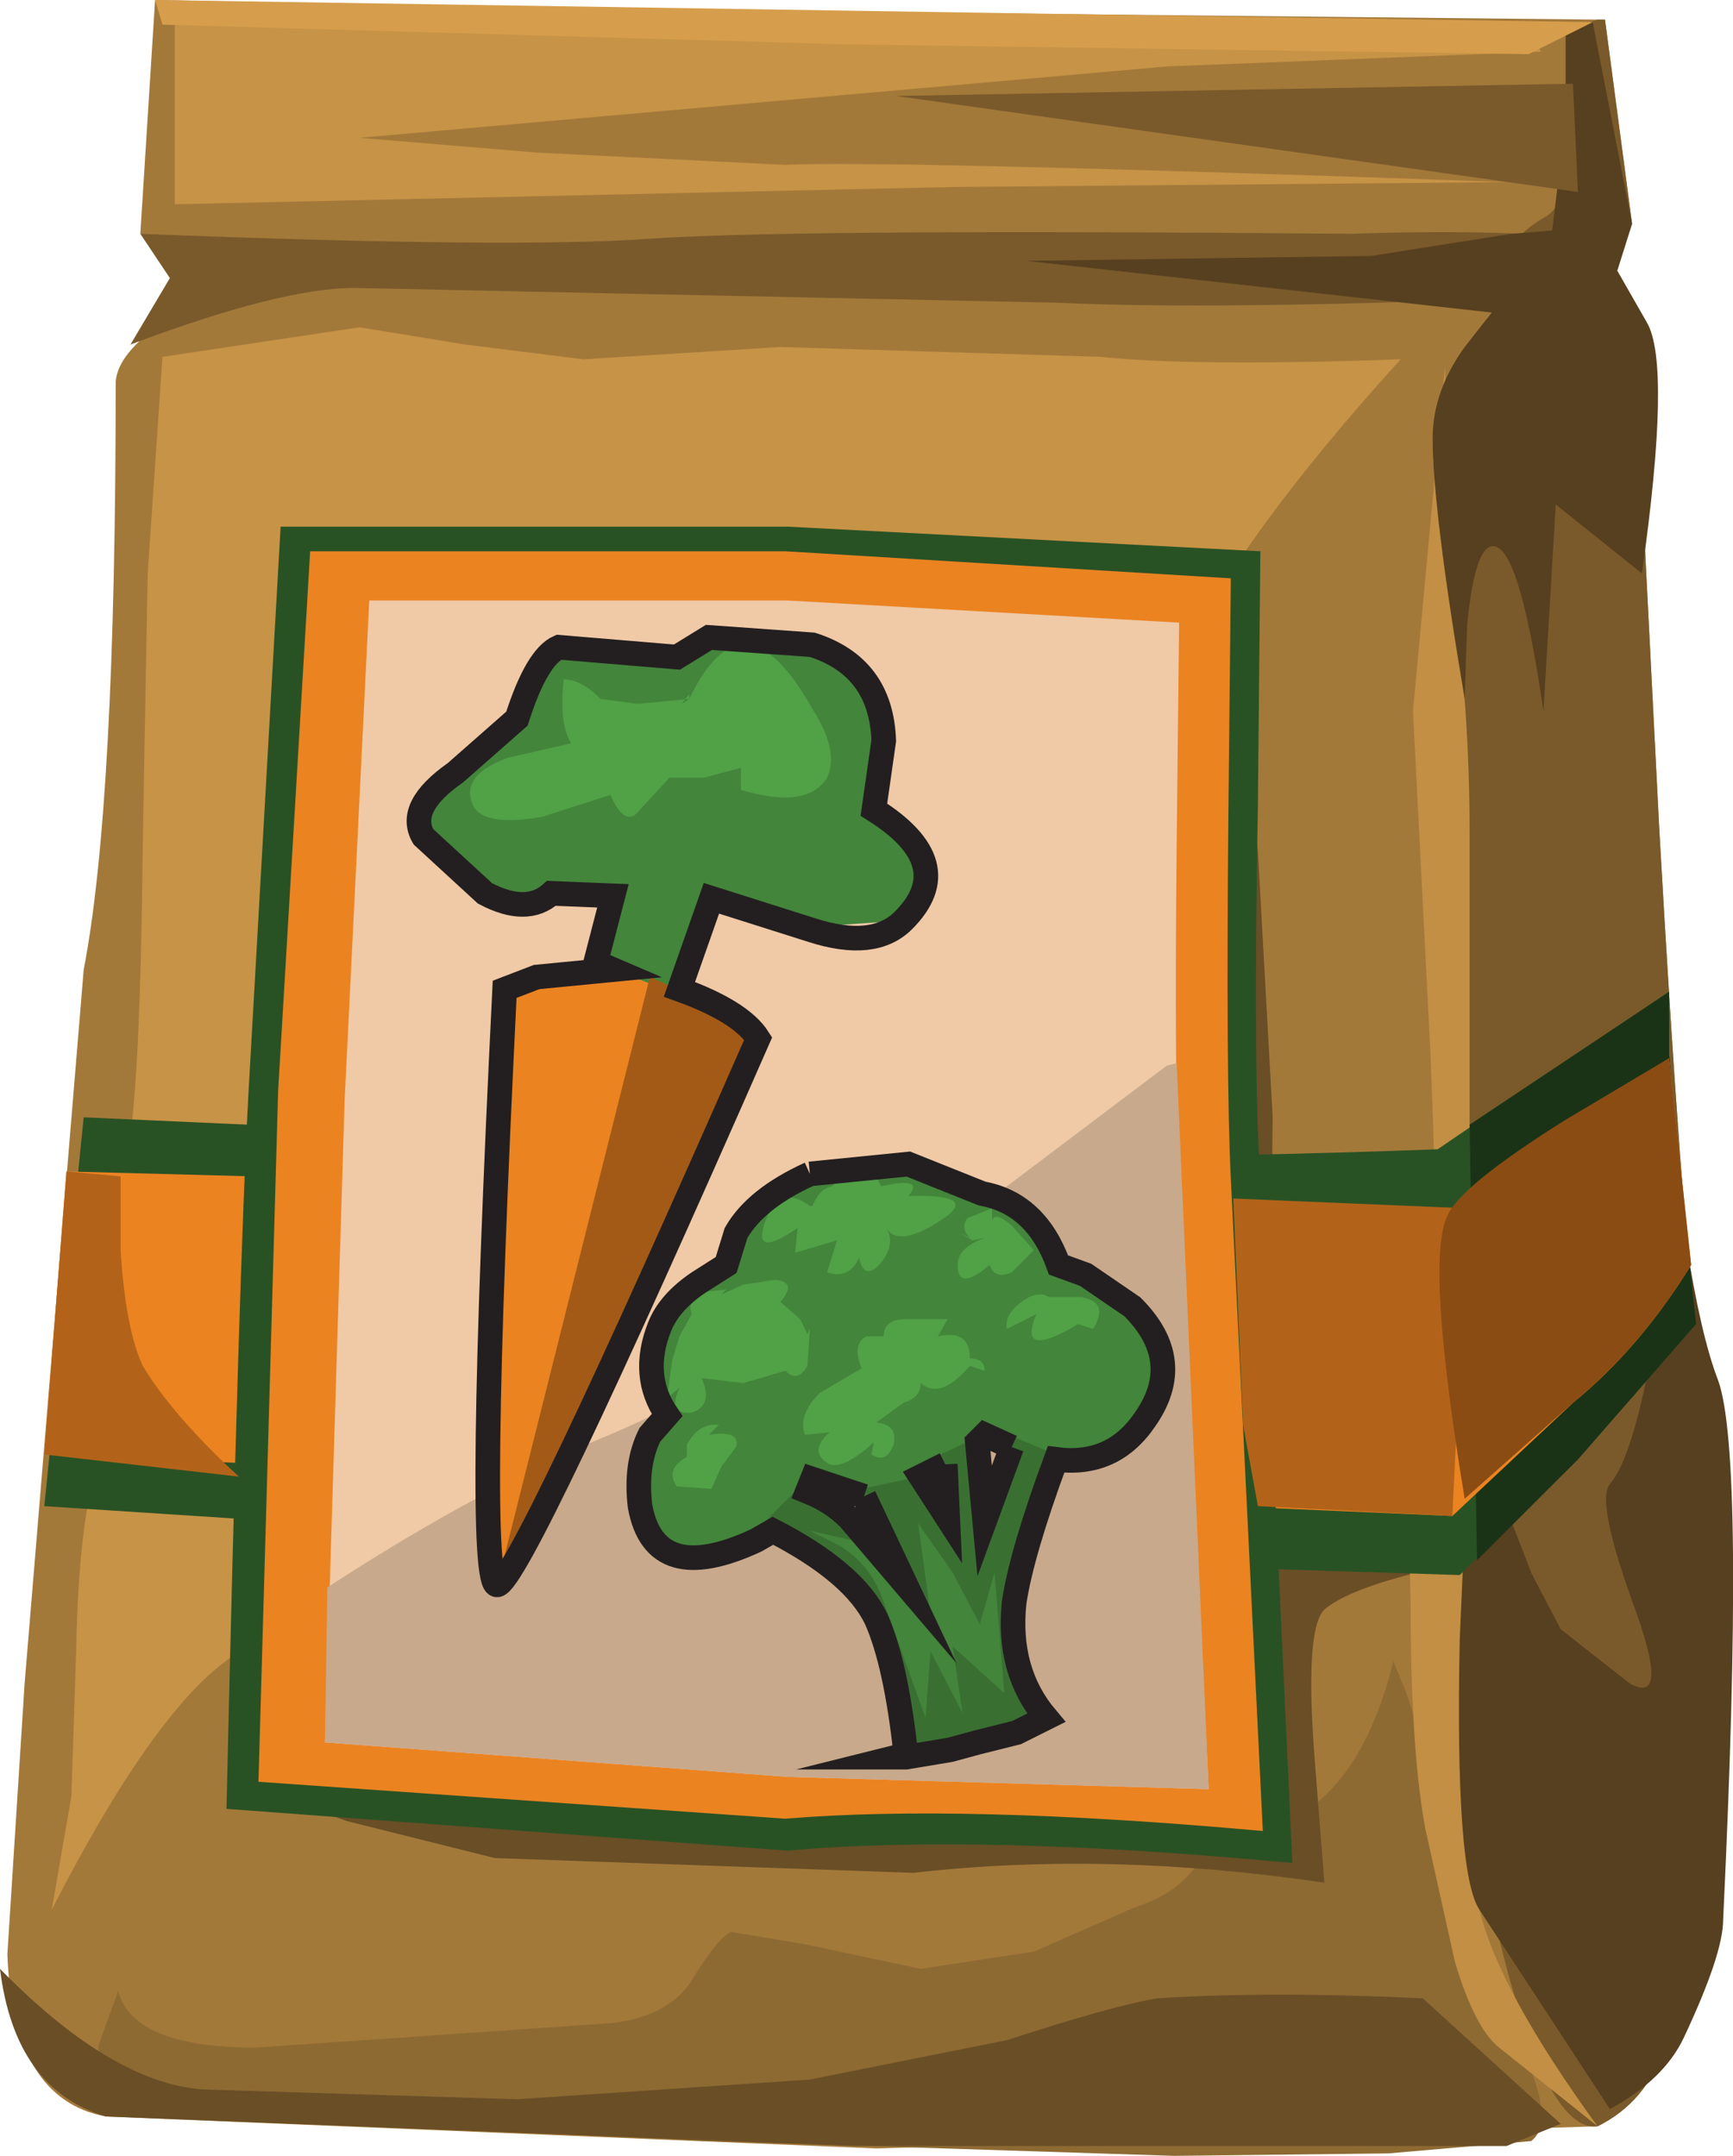 <?xml version="1.0" encoding="UTF-8" standalone="no"?>
<svg xmlns:xlink="http://www.w3.org/1999/xlink" height="43.8px" width="35.2px" xmlns="http://www.w3.org/2000/svg">
  <g transform="matrix(1.0, 0.0, 0.0, 1.0, 0.0, 0.0)">
    <use height="43.8" transform="matrix(1.0, 0.0, 0.0, 1.0, 0.0, 0.0)" width="35.2" xlink:href="#shape0"/>
  </g>
  <defs>
    <g id="shape0" transform="matrix(1.0, 0.0, 0.0, 1.0, 0.0, 0.0)">
      <path d="M32.6 0.4 L33.15 4.55 31.95 5.65 Q33.25 6.5 33.25 7.95 L33.7 16.8 Q34.15 24.75 34.45 26.9 35.0 29.6 35.05 34.1 35.1 38.8 34.55 39.65 34.4 39.85 33.8 41.6 33.45 42.7 32.45 43.2 L17.8 43.65 2.15 43.0 Q0.25 42.65 0.15 39.7 L0.5 34.2 1.7 19.7 Q2.35 16.35 2.35 7.8 2.35 7.05 3.95 6.15 4.8 5.7 5.55 5.4 L2.85 4.75 3.15 0.0 13.1 0.2 32.6 0.4" fill="#a3793a" fill-rule="evenodd" stroke="none"/>
      <path d="M24.55 35.9 L25.0 36.75 26.45 36.85 Q27.75 36.0 28.3 33.75 L28.55 34.35 30.45 40.1 31.15 42.2 Q31.5 43.2 31.1 43.5 L28.2 43.75 23.85 43.8 19.2 43.65 14.3 43.5 3.9 43.0 Q2.0 42.7 2.0 41.55 L2.4 40.45 Q2.7 41.6 5.2 41.6 L12.45 41.1 Q13.65 40.95 14.1 40.15 14.6 39.35 14.85 39.25 L16.35 39.5 18.7 40.0 21.0 39.65 23.05 38.75 Q24.45 38.3 24.6 37.05 L24.55 35.9" fill="#8e6a33" fill-rule="evenodd" stroke="none"/>
      <path d="M15.85 7.05 L22.35 7.25 Q24.25 7.45 28.45 7.3 24.55 11.6 23.7 14.2 23.4 15.3 22.8 19.1 22.3 22.35 21.85 23.0 21.45 23.6 18.55 23.85 15.5 24.05 14.7 24.9 10.45 29.15 9.7 30.95 9.45 31.8 7.65 32.4 5.4 33.15 4.65 33.7 3.1 34.8 1.05 38.8 L1.45 36.5 1.55 33.45 Q1.6 30.9 2.0 29.65 2.4 28.55 2.4 26.65 L2.6 23.35 Q2.85 22.05 2.9 17.15 L3.0 11.65 3.3 7.25 7.3 6.65 9.45 7.0 11.85 7.3 15.85 7.05" fill="#c79346" fill-rule="evenodd" stroke="none"/>
      <path d="M25.55 17.3 L25.85 22.7 25.8 27.1 25.85 30.5 Q26.0 31.05 29.95 31.7 27.55 32.15 26.9 32.7 26.5 33.1 26.7 35.7 L26.9 38.25 Q22.5 37.6 18.55 38.05 L10.05 37.75 7.05 37.0 4.85 36.2 25.0 11.75 25.55 17.3" fill="#694e26" fill-rule="evenodd" stroke="none"/>
      <path d="M31.8 0.6 L32.45 0.4 32.6 0.4 33.15 4.55 31.95 5.65 Q33.25 6.5 33.25 7.95 L33.7 16.8 Q34.15 24.75 34.45 26.9 35.0 29.6 35.05 34.1 35.1 38.8 34.55 39.65 34.4 39.85 33.8 41.6 33.45 42.7 32.45 43.2 31.25 43.35 30.15 38.05 29.05 32.8 29.5 29.85 29.85 27.75 29.5 18.55 L29.1 8.9 Q29.2 8.05 29.8 7.25 L30.3 6.35 Q30.3 5.0 31.4 4.4 32.2 3.9 31.8 0.6" fill="#7a5a2b" fill-rule="evenodd" stroke="none"/>
      <path d="M31.8 0.6 L32.35 0.45 33.15 4.55 31.5 4.9 31.8 2.45 31.8 0.6" fill="#57401f" fill-rule="evenodd" stroke="none"/>
      <path d="M30.95 6.05 Q24.7 6.3 21.45 6.15 L7.2 5.85 Q5.7 5.85 2.65 7.0 L3.45 5.65 2.85 4.75 Q10.45 5.05 13.2 4.85 16.05 4.65 27.45 4.75 30.3 4.65 32.45 4.85 L30.95 6.05" fill="#7a5a2b" fill-rule="evenodd" stroke="none"/>
      <path d="M20.45 41.45 Q22.6 40.75 23.5 40.6 25.8 40.45 28.9 40.6 L31.7 43.15 30.6 43.6 17.35 43.6 2.15 43.0 Q0.3 42.45 0.0 40.0 2.25 42.3 4.1 42.45 L10.5 42.65 16.45 42.25 20.45 41.45" fill="#694e26" fill-rule="evenodd" stroke="none"/>
      <path d="M31.3 1.05 L23.7 1.35 7.3 2.8 10.9 3.1 15.95 3.35 Q17.95 3.25 30.6 3.7 L19.3 3.8 3.55 4.15 3.55 0.3 16.05 0.7 31.05 0.65 31.3 1.05" fill="#c79346" fill-rule="evenodd" stroke="none"/>
      <path d="M31.95 1.7 L32.05 3.9 18.2 1.95 31.95 1.7" fill="#7a5a2b" fill-rule="evenodd" stroke="none"/>
      <path d="M3.3 0.5 L3.15 0.0 32.35 0.45 31.05 1.1 17.15 0.9 3.3 0.5" fill="#d69e4c" fill-rule="evenodd" stroke="none"/>
      <path d="M29.35 7.45 L29.5 11.85 Q29.85 14.4 29.85 16.9 L29.85 28.7 29.8 33.35 Q29.8 37.75 30.05 38.8 30.45 40.45 32.45 43.2 L30.45 41.6 Q29.95 41.2 29.55 39.85 L28.95 37.15 Q28.65 35.55 28.65 32.45 28.55 29.15 28.95 28.05 29.3 27.15 29.05 21.3 L28.7 14.45 29.35 7.45" fill="#c28f44" fill-rule="evenodd" stroke="none"/>
      <path d="M29.85 28.7 L31.1 31.95 31.7 33.1 33.1 34.2 Q33.9 34.65 33.25 32.8 32.4 30.5 32.7 30.15 33.45 29.3 34.1 23.65 L34.25 25.25 Q34.55 27.15 34.9 28.05 35.45 29.6 35.0 39.0 35.0 39.7 34.2 41.4 33.8 42.25 32.7 42.85 L30.05 38.8 Q29.55 38.05 29.65 33.3 L29.85 28.7" fill="#57401f" fill-rule="evenodd" stroke="none"/>
      <path d="M33.15 4.55 L32.85 5.5 33.45 6.55 Q33.95 7.4 33.35 11.65 L31.6 10.25 31.35 14.45 Q30.85 11.0 30.3 11.1 29.95 11.15 29.8 12.7 L29.75 14.2 Q29.1 10.35 29.1 8.9 29.1 7.95 29.75 7.05 L30.3 6.35 20.85 5.3 27.85 5.2 30.7 4.75 33.15 4.55" fill="#57401f" fill-rule="evenodd" stroke="none"/>
      <path d="M33.9 20.15 L33.9 21.4 34.1 23.65 34.45 26.9 32.05 29.65 29.65 32.0 15.5 31.55 0.9 30.6 1.7 22.7 16.15 23.35 Q21.0 23.65 29.2 23.35 L33.9 20.15" fill="#295224" fill-rule="evenodd" stroke="none"/>
      <path d="M30.0 31.7 L29.85 22.85 33.9 20.15 33.9 21.4 34.1 23.65 34.45 26.9 32.05 29.65 30.0 31.7" fill="#1a3317" fill-rule="evenodd" stroke="none"/>
      <path d="M33.9 21.5 L34.35 25.7 Q33.3 27.4 31.95 28.5 L29.5 30.8 0.9 29.55 1.35 23.8 29.8 24.55 33.9 21.5" fill="#eb8321" fill-rule="evenodd" stroke="none"/>
      <path d="M25.6 23.95 L26.25 37.85 Q19.85 37.25 16.0 37.6 L4.6 36.75 Q4.85 25.85 5.05 22.15 L5.7 10.7 16.0 10.7 25.6 11.2 25.55 16.35 Q25.45 21.85 25.6 23.95" fill="#295224" fill-rule="evenodd" stroke="none"/>
      <path d="M25.0 23.95 L25.65 37.2 Q19.55 36.65 15.95 36.95 L5.25 36.2 5.65 22.15 6.3 11.2 15.95 11.2 25.0 11.75 24.95 16.6 Q24.9 21.9 25.0 23.95" fill="#eb8321" fill-rule="evenodd" stroke="none"/>
      <path d="M23.95 24.05 L24.55 36.35 16.0 36.1 6.6 35.4 7.0 22.35 7.5 12.2 16.0 12.2 23.95 12.65 23.9 17.15 Q23.85 22.1 23.95 24.05" fill="#f0c9a6" fill-rule="evenodd" stroke="none"/>
      <path d="M12.5 29.1 Q15.8 27.65 18.4 25.65 L23.7 21.65 23.9 21.6 24.55 36.35 16.0 36.1 6.6 35.4 6.65 32.25 Q9.8 30.2 12.5 29.1" fill="#c9a98c" fill-rule="evenodd" stroke="none"/>
      <path d="M25.05 24.35 L29.8 24.55 29.5 30.8 25.55 30.6 25.25 28.95 25.05 24.35" fill="#b36319" fill-rule="evenodd" stroke="none"/>
      <path d="M13.75 13.35 L14.4 12.95 16.5 13.1 Q17.9 13.55 17.95 15.05 L17.75 16.45 Q19.5 17.55 18.35 18.7 L16.25 18.85 Q14.5 18.2 14.0 18.35 L12.45 18.15 Q11.65 17.8 11.2 18.15 10.7 18.6 9.85 18.15 L8.6 17.0 Q8.25 16.4 9.25 15.7 L10.5 14.6 Q10.9 13.35 11.35 13.15 L13.75 13.35" fill="#43853b" fill-rule="evenodd" stroke="none"/>
      <path d="M14.0 14.2 Q15.1 11.9 16.5 14.4 17.05 15.25 16.8 15.8 16.4 16.45 15.05 16.05 L15.05 15.6 14.3 15.8 13.6 15.8 13.0 16.45 Q12.7 16.85 12.4 16.15 L11.0 16.6 Q9.8 16.8 9.6 16.35 9.35 15.75 10.3 15.4 L11.6 15.1 Q11.35 14.7 11.45 13.8 11.8 13.8 12.2 14.2 L12.95 14.3 14.0 14.2 13.85 14.3 14.0 14.1 14.0 14.2" fill="#51a147" fill-rule="evenodd" stroke="none"/>
      <path d="M10.25 20.1 L11.1 19.75 13.2 19.85 Q14.9 20.35 15.4 21.1 10.55 32.15 10.1 32.2 9.65 32.25 10.25 20.1" fill="#eb8321" fill-rule="evenodd" stroke="none"/>
      <path d="M12.65 17.55 L14.65 17.7 13.75 20.2 12.1 19.55 12.65 17.55" fill="#43853b" fill-rule="evenodd" stroke="none"/>
      <path d="M13.2 19.85 L14.45 20.4 15.4 21.1 10.1 32.2 13.2 19.85" fill="#a35a17" fill-rule="evenodd" stroke="none"/>
      <path d="M13.75 13.35 L11.35 13.15 Q10.9 13.35 10.5 14.6 L9.25 15.7 Q8.25 16.4 8.6 17.0 L9.85 18.15 Q10.7 18.6 11.2 18.15 L12.45 18.2 12.1 19.55 12.45 19.7 10.9 19.85 10.25 20.1 Q9.65 32.25 10.1 32.2 10.55 32.15 15.4 21.1 15.05 20.55 13.8 20.1 L14.45 18.25 16.5 18.9 Q17.75 19.3 18.35 18.7 19.5 17.55 17.75 16.45 L17.95 15.05 Q17.9 13.55 16.5 13.1 L14.4 12.95 13.75 13.35 Z" fill="none" stroke="#231f20" stroke-linecap="butt" stroke-linejoin="miter" stroke-miterlimit="10.0" stroke-width="0.5"/>
      <path d="M16.45 23.85 L18.45 23.65 19.95 24.25 Q21.05 24.45 21.5 25.7 L22.05 25.9 23.0 26.55 Q24.1 27.65 23.25 28.85 22.55 29.85 21.2 29.6 L20.0 29.15 18.25 30.25 Q17.45 30.65 16.5 30.05 16.15 30.9 15.35 31.3 13.3 32.25 13.0 30.6 12.9 29.75 13.2 29.15 L13.55 28.75 Q13.0 27.95 13.4 26.95 13.6 26.45 14.2 26.05 L14.75 25.7 14.95 25.05 Q15.35 24.35 16.45 23.85" fill="#43853b" fill-rule="evenodd" stroke="none"/>
      <path d="M15.4 31.05 L16.2 30.25 17.25 30.85 18.4 32.2 17.5 30.25 18.65 30.0 19.25 30.85 19.1 29.55 19.85 29.2 20.0 30.9 20.6 29.2 21.45 29.55 21.05 30.45 Q20.65 31.6 20.6 32.55 20.45 33.95 21.25 34.9 L20.65 35.2 19.85 35.4 19.3 35.55 18.4 35.7 18.2 35.7 18.4 35.65 Q18.2 33.8 17.8 32.9 17.5 32.25 16.6 31.6 15.75 31.05 15.4 31.05" fill="#397032" fill-rule="evenodd" stroke="none"/>
      <path d="M14.05 26.7 Q13.95 26.45 14.25 26.25 L14.75 26.2 14.65 26.3 15.1 26.1 15.75 26.0 Q16.2 26.05 15.85 26.45 L16.25 26.8 16.4 27.1 16.45 27.0 16.4 27.75 Q16.2 28.1 15.95 27.85 L15.1 28.1 14.25 28.0 Q14.5 28.55 14.05 28.7 13.55 28.75 13.8 28.2 L13.55 28.4 13.65 27.65 13.8 27.15 14.05 26.7" fill="#51a147" fill-rule="evenodd" stroke="none"/>
      <path d="M18.45 24.3 Q19.95 24.25 19.1 24.8 18.25 25.35 18.0 24.95 18.2 25.25 17.9 25.65 17.55 26.05 17.45 25.55 17.25 26.0 16.8 25.85 L17.0 25.2 16.15 25.45 16.2 24.95 Q15.25 25.6 15.55 24.8 15.85 24.05 16.45 24.5 L16.5 24.5 Q16.65 24.15 16.9 24.1 17.6 23.45 17.9 24.1 18.8 23.9 18.45 24.3" fill="#51a147" fill-rule="evenodd" stroke="none"/>
      <path d="M20.15 24.55 L20.15 24.8 Q20.2 24.6 20.55 24.9 L21.0 25.4 20.55 25.85 Q20.2 26.0 20.1 25.7 19.45 26.25 19.45 25.7 19.45 25.35 20.0 25.15 L19.75 25.2 19.5 25.05 19.7 25.15 Q19.5 24.95 19.65 24.75 L20.15 24.55" fill="#51a147" fill-rule="evenodd" stroke="none"/>
      <path d="M19.25 26.8 L19.05 27.15 Q19.7 27.0 19.7 27.6 20.0 27.6 20.0 27.85 L19.7 27.75 Q19.1 28.45 18.7 28.1 18.7 28.4 18.35 28.5 L17.8 28.9 Q18.25 28.95 18.15 29.35 18.0 29.75 17.7 29.55 L17.75 29.3 Q17.15 29.85 16.85 29.75 16.4 29.5 16.85 29.1 L16.35 29.15 Q16.2 28.75 16.65 28.3 L17.5 27.8 Q17.3 27.3 17.6 27.15 L17.95 27.15 Q17.95 26.8 18.4 26.8 L19.25 26.8" fill="#51a147" fill-rule="evenodd" stroke="none"/>
      <path d="M21.2 26.3 L21.3 26.35 21.95 26.35 Q22.55 26.45 22.2 27.0 L21.9 26.9 Q20.65 27.65 21.05 26.7 L20.45 27.0 Q20.4 26.7 20.75 26.45 20.95 26.3 21.1 26.3 L21.2 26.3" fill="#51a147" fill-rule="evenodd" stroke="none"/>
      <path d="M13.95 29.35 Q14.2 28.9 14.6 28.95 L14.4 29.15 Q15.05 29.05 14.95 29.4 L14.65 29.8 14.45 30.25 13.75 30.2 Q13.5 29.85 13.95 29.6 L13.95 29.35" fill="#51a147" fill-rule="evenodd" stroke="none"/>
      <path d="M16.45 31.1 L17.35 31.3 Q17.8 31.4 18.4 32.6 L18.9 32.8 18.65 30.95 19.35 31.95 19.9 33.0 20.2 31.95 20.4 34.4 19.35 33.45 19.55 34.8 18.9 33.55 18.8 34.9 17.95 32.55 Q17.7 31.8 17.05 31.4 L16.45 31.1" fill="#43853b" fill-rule="evenodd" stroke="none"/>
      <path d="M16.45 23.85 Q15.35 24.35 14.95 25.05 L14.75 25.7 14.2 26.05 Q13.6 26.45 13.4 26.95 13.0 27.95 13.55 28.75 L13.2 29.15 Q12.9 29.75 13.0 30.6 13.3 32.25 15.35 31.3 L15.7 31.1 Q17.35 31.95 17.8 32.9 18.2 33.8 18.4 35.65 L18.2 35.7 18.4 35.7 19.3 35.55 19.85 35.4 20.65 35.2 21.25 34.9 Q20.45 33.95 20.6 32.55 20.75 31.55 21.45 29.65 22.6 29.8 23.25 28.85 24.1 27.65 23.0 26.55 L22.05 25.9 21.5 25.7 Q21.05 24.45 19.95 24.25 L18.45 23.65 16.45 23.85 M19.2 29.75 L19.25 30.85 18.7 30.0 19.2 29.75 M17.55 30.4 L18.4 32.2 17.25 30.85 Q16.9 30.5 16.4 30.3 L16.5 30.05 17.55 30.4 M20.55 29.4 L20.0 30.9 19.85 29.3 20.0 29.15 20.55 29.4" fill="none" stroke="#231f20" stroke-linecap="butt" stroke-linejoin="miter" stroke-miterlimit="10.0" stroke-width="0.5"/>
      <path d="M29.4 24.7 Q29.65 24.1 31.8 22.75 L33.9 21.5 34.35 25.7 Q33.3 27.4 31.95 28.5 L29.75 30.45 Q28.95 25.6 29.4 24.7" fill="#8a4c13" fill-rule="evenodd" stroke="none"/>
      <path d="M2.45 23.9 L2.45 25.4 Q2.55 27.0 2.9 27.75 3.5 28.75 4.85 30.0 L0.9 29.55 1.35 23.8 2.45 23.9" fill="#b36319" fill-rule="evenodd" stroke="none"/>
    </g>
  </defs>
</svg>
